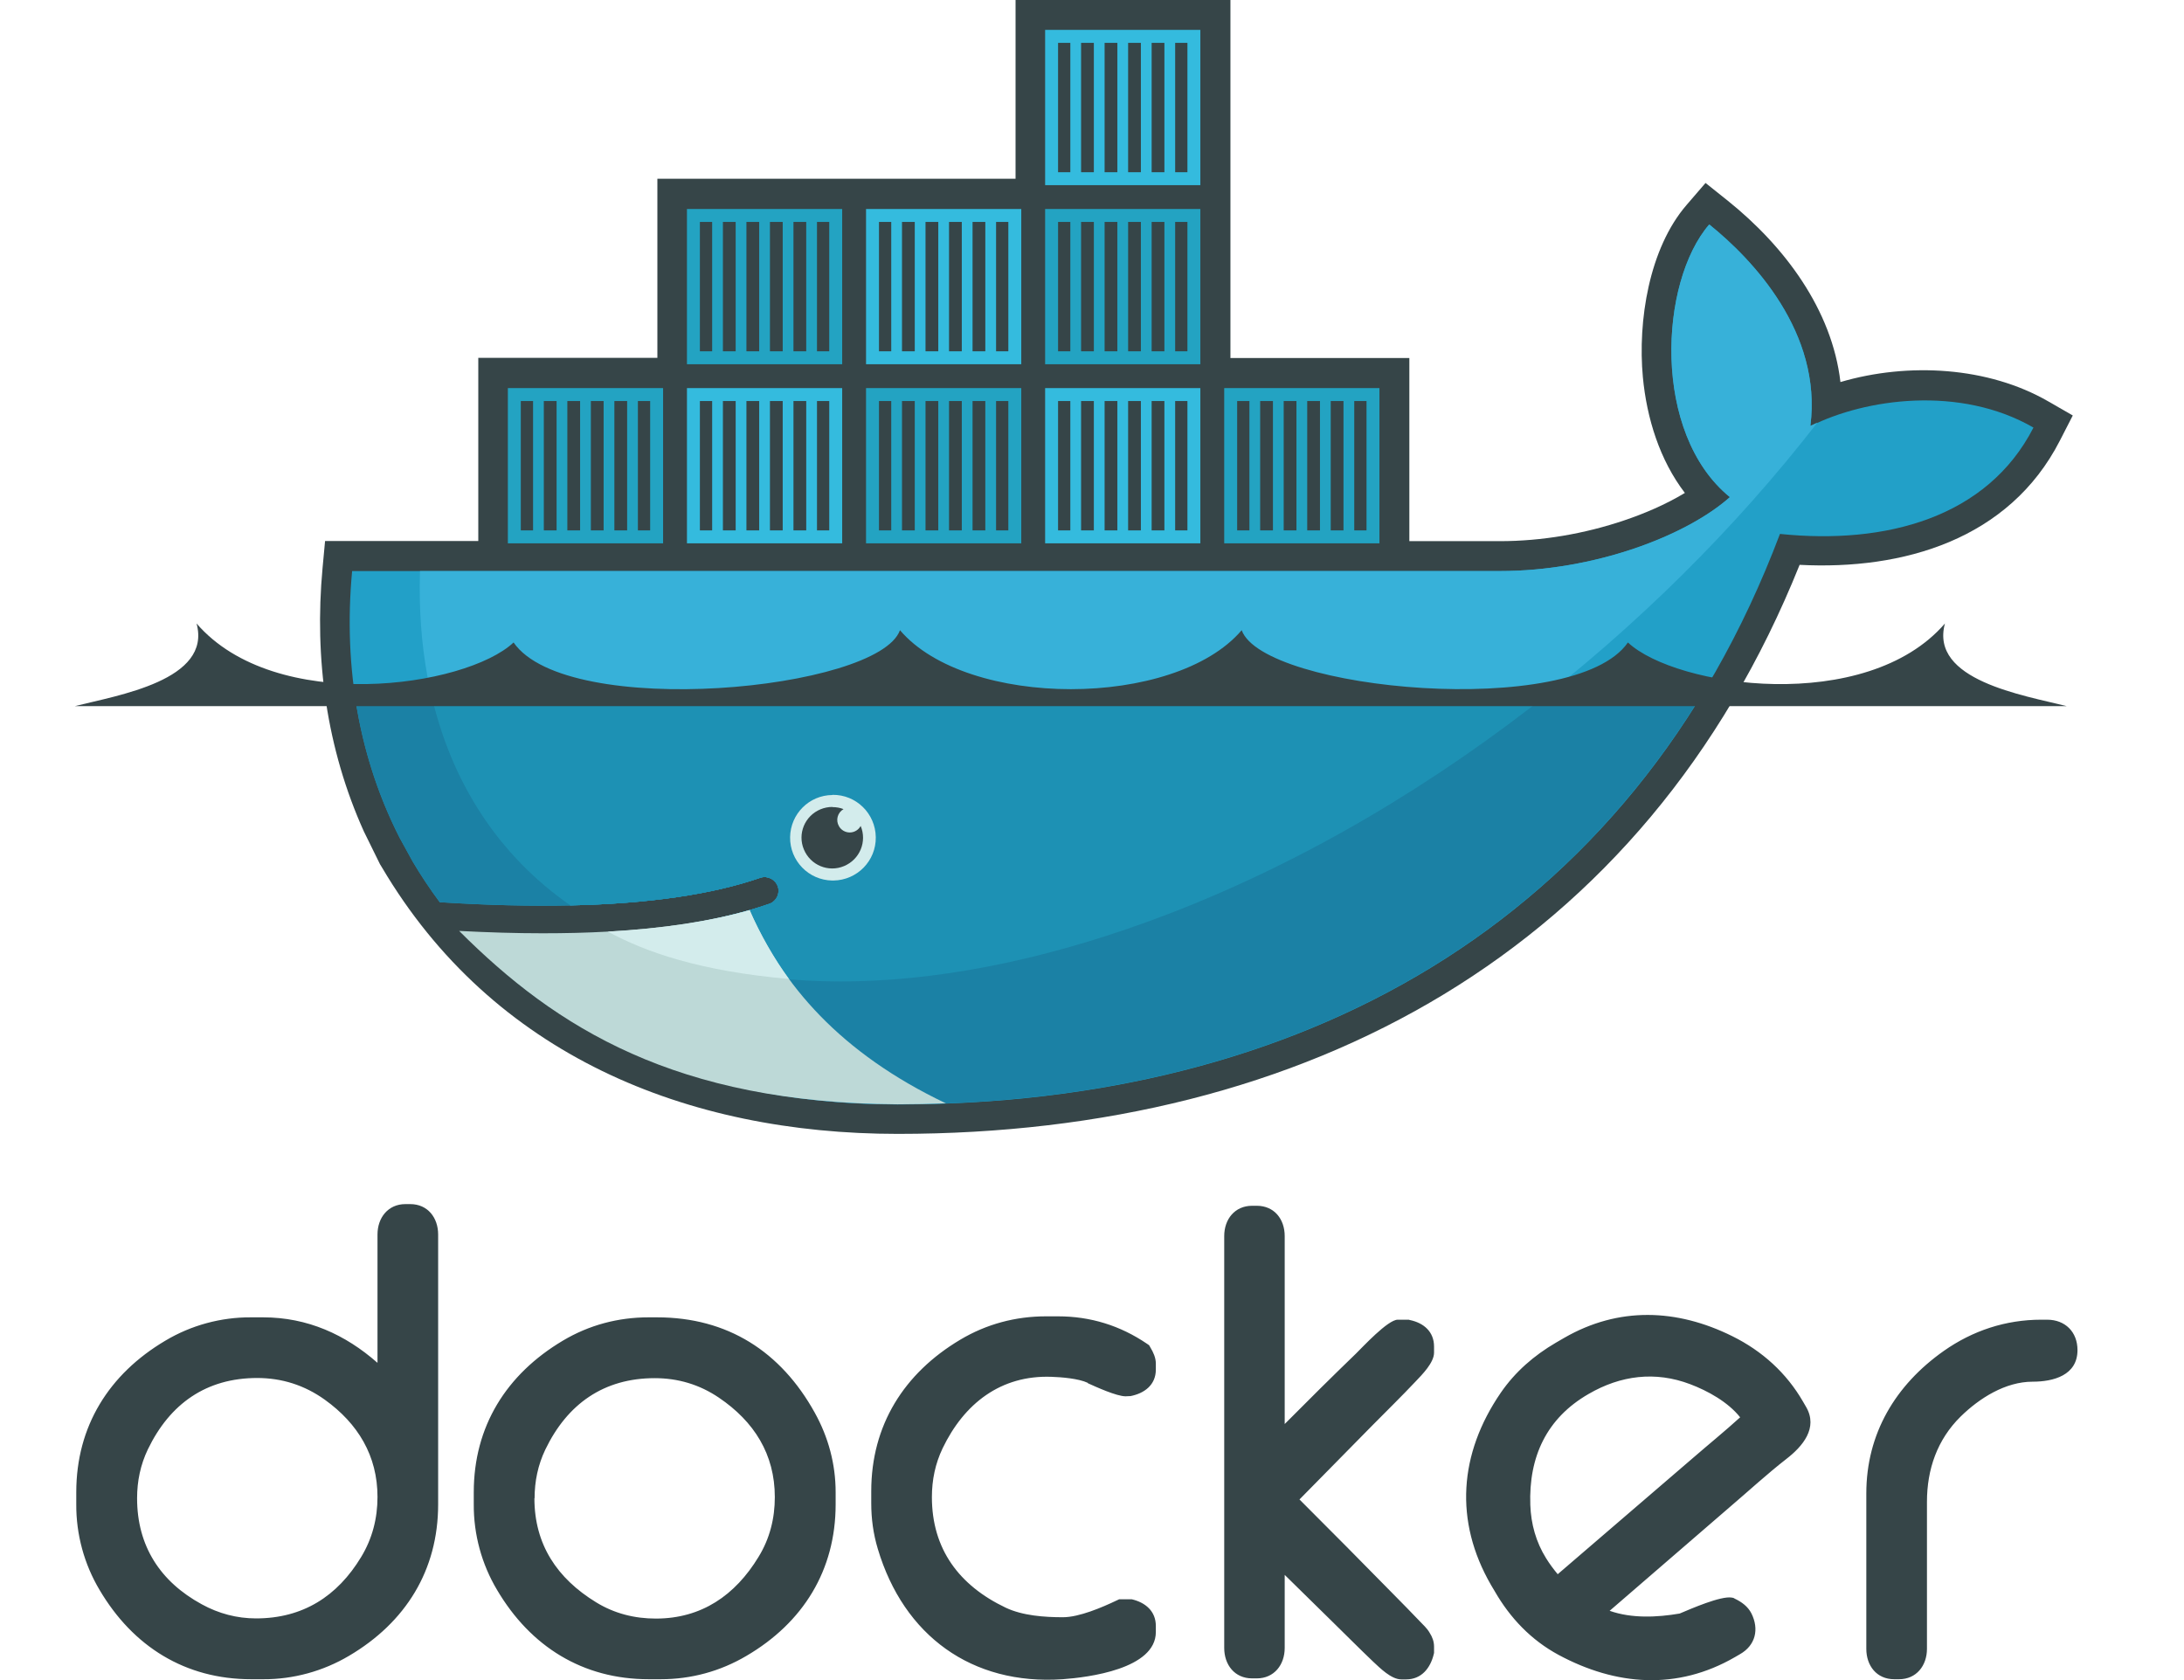 <?xml version="1.0" encoding="UTF-8"?>
<svg id="Layer_2" data-name="Layer 2" xmlns="http://www.w3.org/2000/svg" xmlns:xlink="http://www.w3.org/1999/xlink" viewBox="0 0 130 100">
  <defs>
    <style>
      .cls-1 {
        fill: #bdd9d7;
      }

      .cls-1, .cls-2, .cls-3, .cls-4, .cls-5, .cls-6, .cls-7, .cls-8, .cls-9 {
        fill-rule: evenodd;
      }

      .cls-2 {
        fill: #23a3c2;
      }

      .cls-3 {
        fill: #1b81a5;
      }

      .cls-4 {
        fill: #22a0c8;
      }

      .cls-5 {
        fill: #34bbde;
      }

      .cls-6 {
        fill: #1d91b4;
      }

      .cls-10 {
        clip-path: url(#clippath);
      }

      .cls-11 {
        fill: none;
      }

      .cls-7 {
        fill: #37b1d9;
      }

      .cls-8 {
        fill: #d3ecec;
      }

      .cls-9 {
        fill: #364548;
      }
    </style>
    <clipPath id="clippath">
      <rect class="cls-11" width="130" height="100"/>
    </clipPath>
  </defs>
  <g id="Layer_1-2" data-name="Layer 1">
    <g class="cls-10">
      <g>
        <path class="cls-9" d="m22.47,81.11v-7.63c0-1,.63-1.81,1.66-1.81h.29c1.04,0,1.66.81,1.66,1.81v16.06c0,3.92-1.93,7.03-5.31,9.02-1.54.91-3.31,1.4-5.1,1.39h-.72c-3.92,0-7.03-1.94-9.02-5.31-.92-1.54-1.4-3.31-1.39-5.1v-.72c0-3.92,1.94-7.03,5.3-9.02,1.54-.92,3.31-1.4,5.1-1.39h.72c2.65,0,4.9,1.03,6.8,2.7h0Zm-14.31,8.07c0,2.83,1.37,4.96,3.85,6.31,1,.55,2.09.84,3.23.84,2.78,0,4.84-1.31,6.26-3.66.66-1.09.97-2.29.97-3.57,0-2.45-1.16-4.37-3.14-5.79-1.2-.86-2.55-1.29-4.02-1.29-3.03,0-5.2,1.53-6.51,4.25-.44.92-.64,1.89-.64,2.91h0Zm30.45-10.77h.5c4.19,0,7.37,2.03,9.39,5.68.81,1.46,1.24,3.06,1.24,4.73v.72c0,3.92-1.93,7.04-5.31,9.02-1.56.92-3.29,1.39-5.1,1.39h-.72c-3.92,0-7.03-1.94-9.02-5.31-.92-1.54-1.4-3.31-1.39-5.1v-.72c0-3.92,1.94-7.02,5.3-9.02,1.56-.93,3.29-1.39,5.11-1.39h0Zm-6.8,10.77c0,2.75,1.35,4.77,3.67,6.19,1.09.67,2.29.97,3.56.97,2.71,0,4.72-1.38,6.11-3.67.67-1.09.97-2.29.97-3.56,0-2.55-1.23-4.5-3.33-5.92-1.15-.78-2.43-1.16-3.82-1.16-3.03,0-5.2,1.53-6.51,4.25-.44.92-.64,1.89-.64,2.91h0Zm32.94-6.87c-.55-.26-1.57-.34-2.16-.36-3.02-.11-5.2,1.59-6.48,4.25-.44.92-.64,1.89-.64,2.91,0,3.09,1.62,5.26,4.39,6.58,1.01.48,2.31.57,3.41.57.97,0,2.34-.59,3.2-1l.15-.07h.74c.82.19,1.44.71,1.44,1.59v.36c0,2.2-4.02,2.7-5.55,2.81-5.41.37-9.46-2.6-11-7.76-.27-.9-.39-1.79-.39-2.72v-.71c0-3.92,1.94-7.02,5.3-9.02,1.56-.93,3.29-1.39,5.1-1.39h.72c1.93,0,3.7.55,5.29,1.63l.13.09.08.14c.17.28.32.61.32.95v.36c0,.92-.69,1.42-1.52,1.58h-.07s-.21.01-.21.01c-.54,0-1.76-.56-2.25-.78h0Zm11.72,2.45c1.4-1.41,2.81-2.81,4.24-4.19.4-.39,1.9-2.02,2.49-2.02h.65l.07.02c.82.17,1.44.69,1.44,1.58v.36c0,.6-.71,1.31-1.1,1.72-.83.88-1.7,1.73-2.55,2.59l-4.36,4.43c1.88,1.88,3.76,3.77,5.62,5.67.52.52,1.03,1.05,1.54,1.58.18.19.44.42.59.69.16.25.26.52.26.82v.37l-.02.09c-.2.82-.73,1.49-1.64,1.49h-.29c-.6,0-1.27-.68-1.68-1.06-.84-.8-1.66-1.63-2.49-2.44l-2.77-2.72v4.35c0,1-.63,1.81-1.66,1.81h-.28c-1.04,0-1.66-.81-1.66-1.81v-24.52c0-1,.63-1.8,1.66-1.8h.28c1.04,0,1.66.8,1.66,1.8v11.21h0Zm45.02-6.21h.36c1.08,0,1.81.73,1.81,1.81,0,1.5-1.43,1.88-2.67,1.88-1.62,0-3.17.98-4.29,2.08-1.39,1.37-2,3.14-2,5.07v8.75c0,1-.63,1.81-1.66,1.81h-.29c-1.04,0-1.66-.8-1.66-1.81v-9.25c0-3.55,1.73-6.45,4.61-8.48,1.72-1.21,3.69-1.86,5.8-1.86h0Zm-25.67,17.33c1.31.46,2.81.39,4.16.16.69-.29,2.45-1.06,3.1-.95l.1.02.09.05c.4.19.77.46.98.87.47.94.25,1.9-.68,2.43l-.31.18c-3.43,1.98-7.07,1.7-10.49-.14-1.63-.88-2.88-2.19-3.8-3.79l-.22-.37c-2.2-3.81-1.9-7.82.58-11.44.86-1.25,1.98-2.22,3.28-2.98l.5-.29c3.23-1.86,6.69-1.74,10-.1,1.78.88,3.23,2.19,4.22,3.91l.18.31c.72,1.25-.21,2.34-1.18,3.09-1.12.87-2.25,1.91-3.33,2.83-2.4,2.07-4.79,4.14-7.19,6.21h0Zm-3.1-2.18c2.68-2.3,5.36-4.6,8.04-6.91.91-.79,1.92-1.61,2.82-2.43-.73-.92-1.94-1.58-2.97-1.97-2.08-.79-4.14-.53-6.05.58-2.5,1.44-3.57,3.74-3.47,6.61.04,1.13.34,2.21.94,3.17.21.34.45.66.7.96Zm-19.49-72.39h10.66v10.9h5.39c2.49,0,5.05-.44,7.41-1.24,1.16-.39,2.46-.94,3.6-1.63-1.5-1.96-2.27-4.45-2.5-6.89-.31-3.33.36-7.66,2.61-10.26l1.12-1.3,1.34,1.07c3.36,2.7,6.19,6.47,6.69,10.78,4.05-1.19,8.8-.91,12.37,1.15l1.46.84-.77,1.5c-3.02,5.89-9.33,7.71-15.49,7.39-9.23,22.99-29.32,33.87-53.68,33.87-12.59,0-24.13-4.71-30.71-15.87l-.11-.18-.96-1.95c-2.22-4.92-2.96-10.3-2.46-15.68l.15-1.61h9.12v-10.9h10.66v-10.66h21.32V0h12.79v21.32"/>
        <path class="cls-4" d="m107.76,25.35c.71-5.55-3.44-9.92-6.02-11.99-2.97,3.43-3.43,12.44,1.23,16.23-2.6,2.31-8.08,4.4-13.69,4.4H20.96c-.55,5.86.48,11.25,2.83,15.87l.78,1.42c.49.83,1.03,1.64,1.61,2.42,2.81.18,5.4.24,7.77.19h0c4.66-.1,8.45-.65,11.33-1.65.43-.13.89.11,1.03.54.13.41-.09.86-.49,1.01-.38.13-.78.26-1.19.38h0c-2.27.65-4.7,1.08-7.83,1.28.19,0-.19.03-.19.03-.11,0-.24.02-.35.03-1.23.07-2.57.08-3.93.08-1.49,0-2.96-.03-4.6-.11l-.04.03c5.69,6.4,14.59,10.23,25.75,10.23,23.61,0,43.64-10.47,52.51-33.96,6.29.65,12.34-.96,15.09-6.33-4.38-2.53-10.02-1.72-13.26-.09"/>
        <path class="cls-7" d="m107.76,25.35c.71-5.55-3.44-9.92-6.02-11.99-2.97,3.43-3.43,12.44,1.23,16.23-2.6,2.31-8.08,4.4-13.69,4.4H25c-.28,8.97,3.05,15.78,8.94,19.9h0c4.66-.1,8.45-.65,11.33-1.65.43-.13.89.11,1.03.54.13.41-.09.86-.49,1.01-.38.13-.78.26-1.19.38h0c-2.27.65-4.91,1.14-8.04,1.33,0,0-.08-.07-.08-.07,8.04,4.12,19.69,4.11,33.04-1.02,14.98-5.75,28.92-16.72,38.64-29.26-.15.07-.29.13-.43.2"/>
        <path class="cls-3" d="m21.08,41.11c.42,3.14,1.34,6.08,2.7,8.75l.78,1.42c.49.83,1.03,1.64,1.61,2.42,2.81.18,5.4.24,7.77.19,4.66-.1,8.45-.65,11.33-1.65.43-.13.89.11,1.03.54.13.41-.09.86-.49,1.01-.38.13-.78.26-1.19.38h0c-2.27.65-4.89,1.11-8.03,1.3-.11,0-.3,0-.4.01-1.23.07-2.55.11-3.91.11-1.49,0-3.01-.03-4.65-.11,5.69,6.4,14.65,10.25,25.8,10.25,20.21,0,37.8-7.67,48.01-24.62H21.08"/>
        <path class="cls-6" d="m25.62,41.11c1.21,5.51,4.11,9.84,8.33,12.78,4.66-.1,8.45-.65,11.33-1.65.43-.13.89.11,1.03.54.13.41-.09.86-.49,1.01-.38.13-.78.26-1.19.38h0c-2.27.65-4.95,1.11-8.09,1.3,8.04,4.12,19.65,4.06,33.01-1.07,8.08-3.1,15.86-7.73,22.84-13.29H25.62"/>
        <path class="cls-2" d="m30.23,23.1h9.24v9.24h-9.24v-9.24Zm.77.77h.73v7.7h-.73v-7.7Zm1.37,0h.76v7.7h-.76v-7.7h0Zm1.4,0h.76v7.7h-.76v-7.7Zm1.4,0h.76v7.7h-.76v-7.7Zm1.4,0h.76v7.7h-.76v-7.7h0Zm1.4,0h.73v7.7h-.73v-7.7Zm2.92-11.43h9.24v9.24h-9.24v-9.24h0Zm.77.77h.73v7.7h-.73v-7.7Zm1.37,0h.76v7.7h-.76v-7.7h0Zm1.4,0h.76v7.7h-.76v-7.7Zm1.4,0h.76v7.7h-.76v-7.7Zm1.4,0h.76v7.7h-.76v-7.7Zm1.4,0h.73v7.7h-.73v-7.7Z"/>
        <path class="cls-5" d="m40.89,23.1h9.24v9.24h-9.24v-9.24h0Zm.77.77h.73v7.7h-.73v-7.7Zm1.37,0h.76v7.7h-.76v-7.7h0Zm1.4,0h.76v7.7h-.76v-7.7Zm1.4,0h.76v7.7h-.76v-7.7Zm1.4,0h.76v7.7h-.76v-7.7Zm1.4,0h.73v7.7h-.73v-7.7Z"/>
        <path class="cls-2" d="m51.55,23.1h9.24v9.24h-9.24v-9.24Zm.77.77h.73v7.7h-.73v-7.7Zm1.37,0h.76v7.7h-.76v-7.7Zm1.4,0h.76v7.7h-.76v-7.7Zm1.4,0h.76v7.7h-.76v-7.7Zm1.4,0h.76v7.7h-.76v-7.7Zm1.4,0h.73v7.7h-.73v-7.7Z"/>
        <path class="cls-5" d="m51.55,12.44h9.24v9.24h-9.24v-9.24Zm.77.77h.73v7.7h-.73v-7.7Zm1.37,0h.76v7.7h-.76v-7.7Zm1.4,0h.76v7.7h-.76v-7.7Zm1.4,0h.76v7.7h-.76v-7.7Zm1.4,0h.76v7.7h-.76v-7.7Zm1.4,0h.73v7.7h-.73v-7.7Zm2.92,9.89h9.24v9.24h-9.24v-9.24Zm.77.77h.73v7.7h-.73v-7.7Zm1.37,0h.76v7.7h-.76v-7.7Zm1.4,0h.76v7.7h-.76v-7.7Zm1.4,0h.76v7.7h-.76v-7.7Zm1.4,0h.76v7.7h-.76v-7.7Zm1.4,0h.73v7.7h-.73v-7.7Z"/>
        <path class="cls-2" d="m62.21,12.44h9.24v9.24h-9.24v-9.24Zm.77.77h.73v7.7h-.73v-7.7Zm1.37,0h.76v7.7h-.76v-7.7Zm1.4,0h.76v7.7h-.76v-7.7Zm1.4,0h.76v7.7h-.76v-7.7Zm1.4,0h.76v7.7h-.76v-7.7Zm1.4,0h.73v7.7h-.73v-7.7Z"/>
        <path class="cls-5" d="m62.21,1.78h9.24v9.24h-9.24V1.78Zm.77.77h.73v7.7h-.73V2.55h0Zm1.37,0h.76v7.7h-.76V2.55h0Zm1.4,0h.76v7.7h-.76V2.55h0Zm1.4,0h.76v7.7h-.76V2.55h0Zm1.4,0h.76v7.7h-.76V2.55h0Zm1.4,0h.73v7.7h-.73V2.55h0Z"/>
        <path class="cls-2" d="m72.87,23.1h9.24v9.24h-9.24v-9.24Zm.77.77h.73v7.7h-.73v-7.7h0Zm1.37,0h.76v7.7h-.76v-7.7h0Zm1.4,0h.76v7.7h-.76v-7.7Zm1.4,0h.76v7.7h-.76v-7.7Zm1.4,0h.76v7.7h-.76v-7.7Zm1.4,0h.73v7.7h-.73v-7.7Z"/>
        <path class="cls-8" d="m49.55,47.31c1.41-.02,2.56,1.11,2.58,2.52.02,1.41-1.11,2.56-2.52,2.58-.02,0-.05,0-.07,0-1.41-.02-2.53-1.18-2.51-2.58.02-1.38,1.13-2.5,2.52-2.51"/>
        <path class="cls-9" d="m49.55,48.04c.23,0,.46.04.66.12-.36.21-.48.66-.27,1.02.13.23.38.37.64.37.28,0,.53-.16.65-.39.39.93-.05,2-.99,2.39-.93.39-2-.05-2.39-.99-.39-.93.05-2,.99-2.39.22-.09.46-.14.7-.14m-45.08-6h118.56c-2.58-.65-8.17-1.54-7.25-4.92-4.69,5.43-16.01,3.81-18.87,1.13-3.18,4.61-21.7,2.86-22.99-.73-3.99,4.68-16.35,4.68-20.34,0-1.29,3.59-19.81,5.35-23,.73-2.86,2.68-14.18,4.3-18.87-1.13.92,3.38-4.67,4.27-7.25,4.92"/>
        <path class="cls-1" d="m56.32,65.68c-6.31-3-9.78-7.07-11.7-11.51-2.34.67-5.16,1.1-8.44,1.28-1.23.07-2.53.1-3.89.1-1.57,0-3.22-.05-4.96-.14,5.79,5.79,12.91,10.24,26.09,10.32.97,0,1.94-.02,2.9-.06"/>
        <path class="cls-8" d="m46.96,58.27c-.87-1.19-1.72-2.68-2.34-4.1-2.34.67-5.16,1.1-8.44,1.28,2.25,1.22,5.47,2.35,10.78,2.82"/>
      </g>
    </g>
  </g>
</svg>